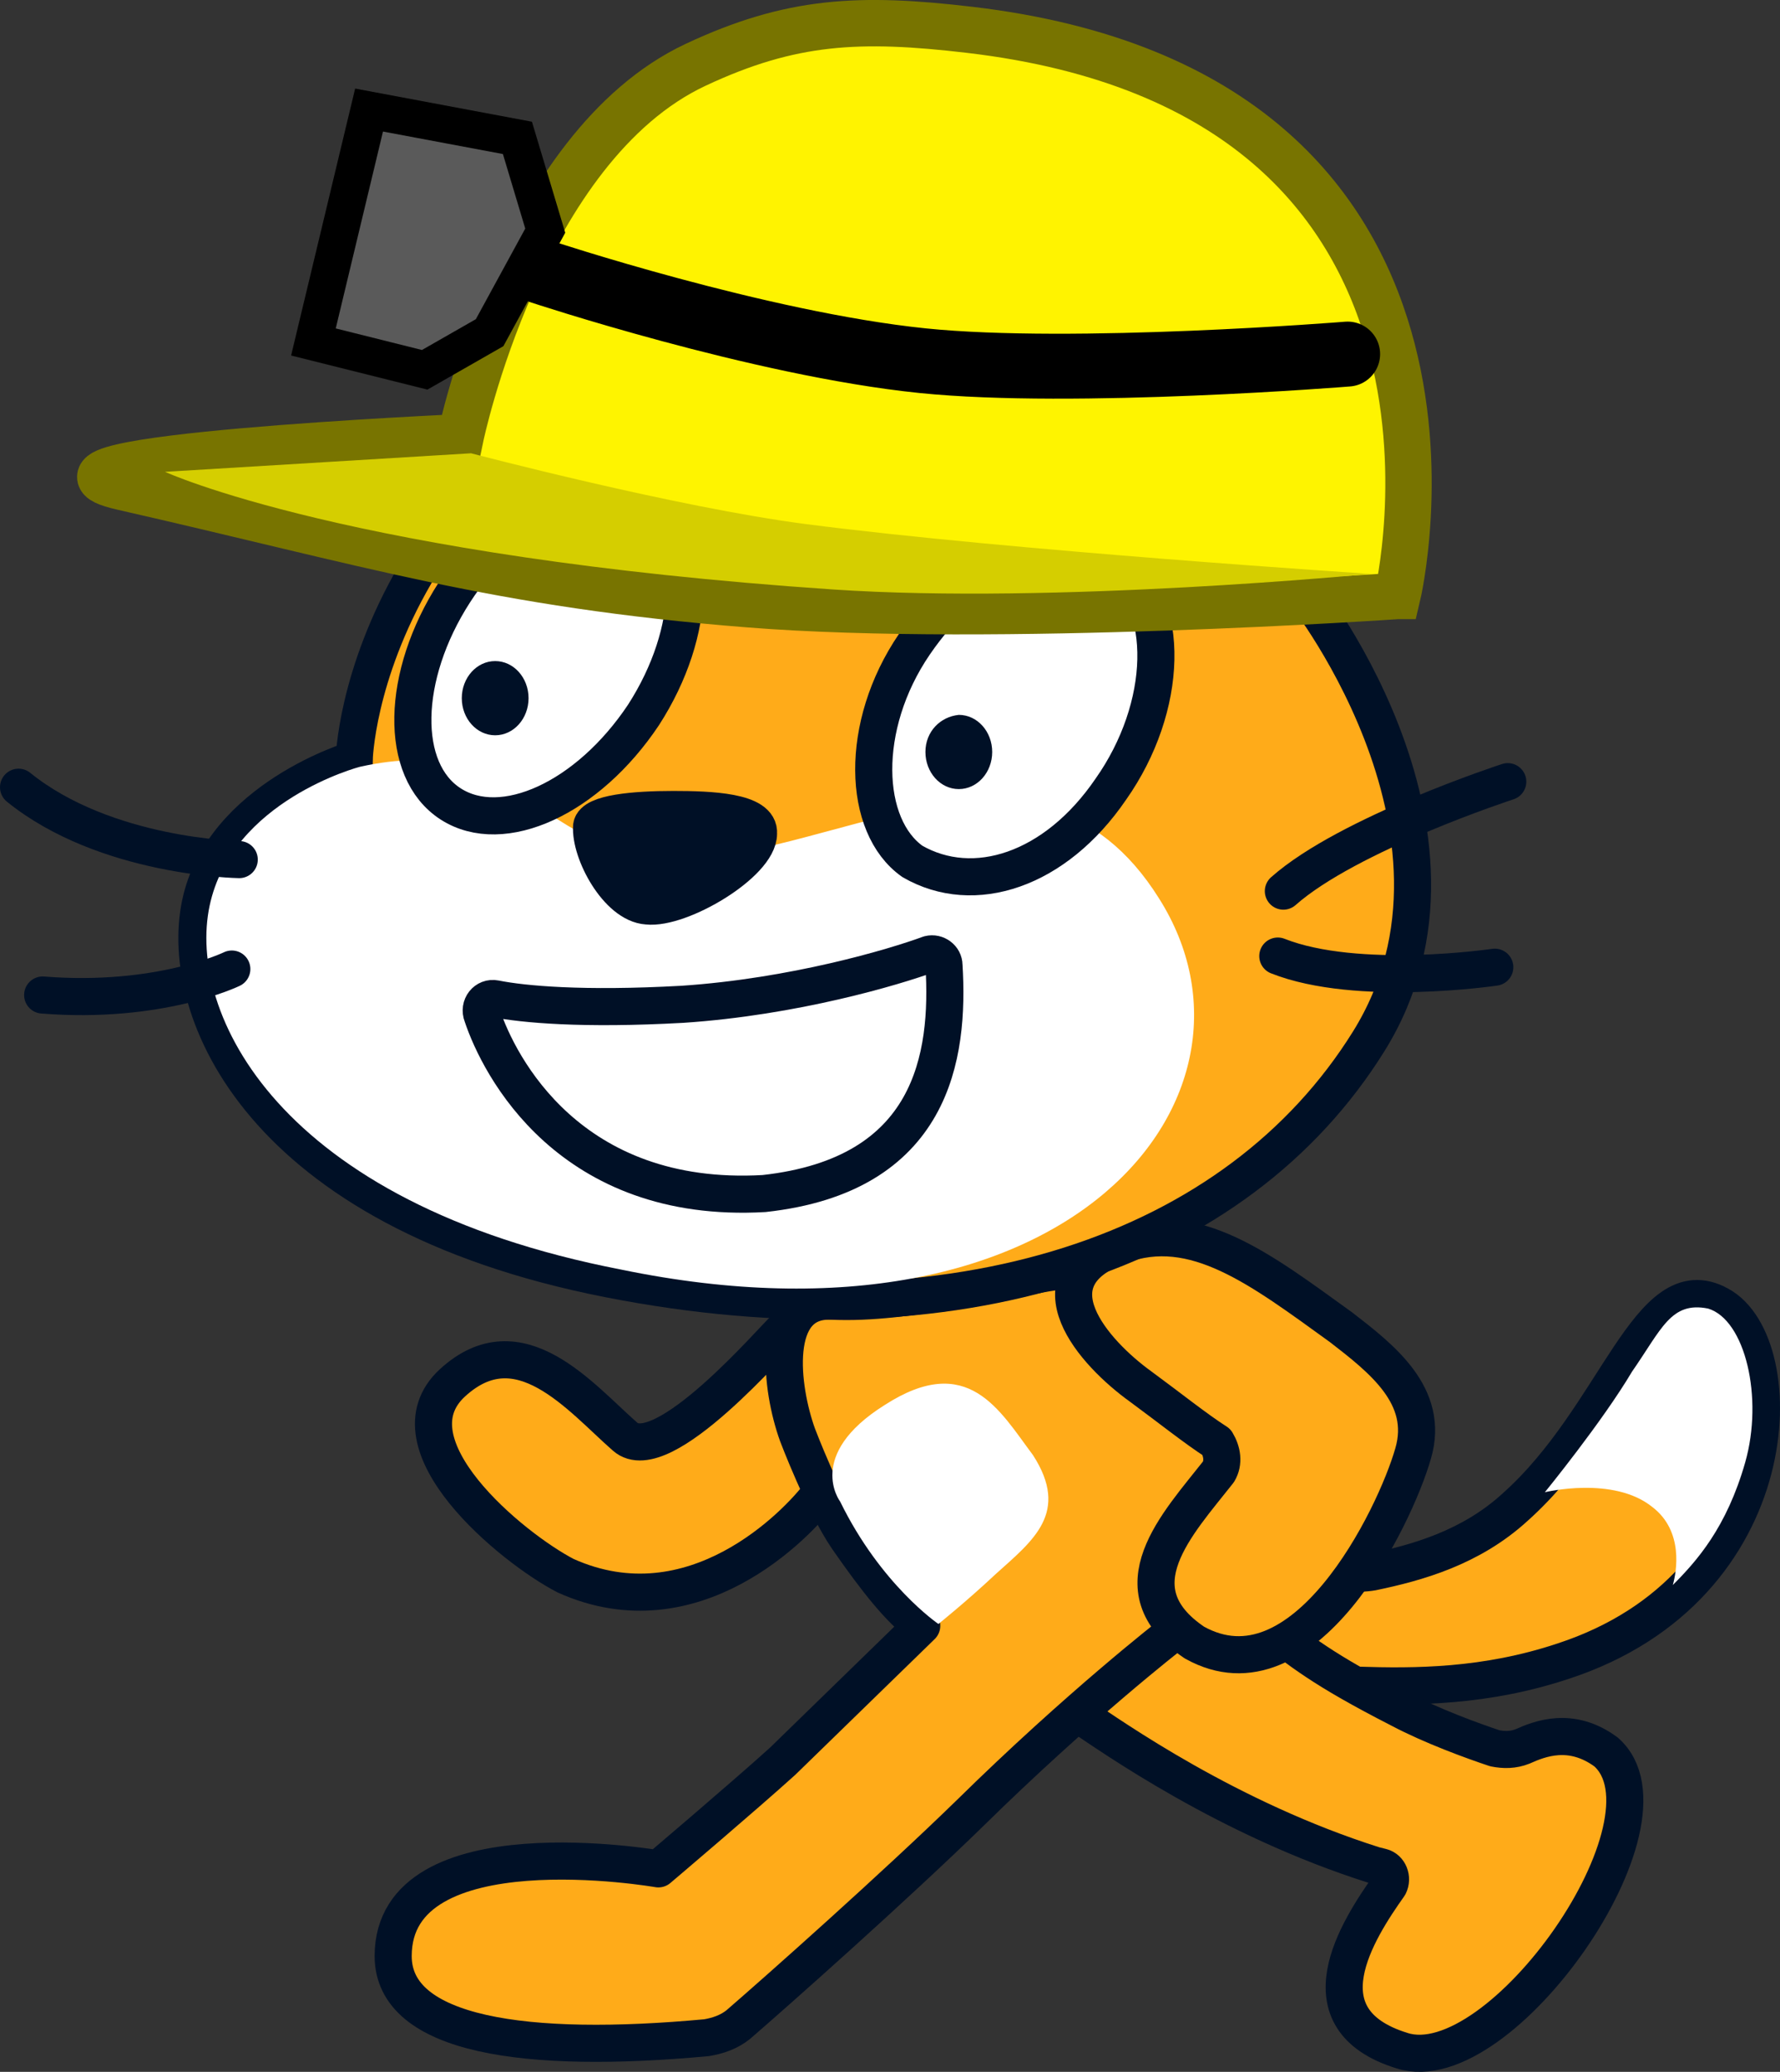 <svg version="1.1" xmlns="http://www.w3.org/2000/svg" xmlns:xlink="http://www.w3.org/1999/xlink" width="95.979" height="111.674" viewBox="0,0,95.979,111.674"><rect x="0" y="0" width="95.979" height="111.674" fill="#333333" stroke="none"/><defs><linearGradient x1="230.087" y1="121.511" x2="225.465" y2="152.363" gradientUnits="userSpaceOnUse" id="color-1"><stop offset="0" stop-color="#fff300"/><stop offset="1" stop-color="#fef400"/></linearGradient></defs><g transform="translate(-185.421,-121.068)"><g data-paper-data="{&quot;isPaintingLayer&quot;:true}" fill="none" fill-rule="none" stroke="none" stroke-width="none" stroke-linecap="none" stroke-linejoin="none" stroke-miterlimit="10" stroke-dasharray="" stroke-dashoffset="0" font-family="none" font-weight="none" font-size="none" text-anchor="none" style="mix-blend-mode: normal"><g data-paper-data="{&quot;origPos&quot;:null}" id="tail" fill-rule="evenodd" stroke-width="2"><path d="M259.421,205.8c2.4,-0.5 5.3,-1.3 7.7,-3.5c5.5,-4.9 7.2,-13 11,-10.9c3.9,2.1 3.8,15.2 -8.4,19.2c-4.2,1.4 -8,1.4 -11.1,1.3c-0.8,0 -7.7,-0.7 -10.1,-4.1c-2.4,-3.4 -0.7,-4.3 0.1,-4.7c0.9,-0.5 7.4,3.3 10.8,2.7z" fill="#ffab19" stroke="#001026" stroke-linecap="round" stroke-linejoin="round"/><path d="M277.521,191.6c2,0.6 3,4.8 2,8.3c-1,3.5 -2.6,5.3 -3.9,6.6c0.2,-0.7 0.6,-2.9 -1.1,-4.2c-2.1,-1.7 -5.8,-0.8 -5.8,-0.8c0,0 3.1,-3.8 4.7,-6.5c1.6,-2.3 2.1,-3.8 4.1,-3.4z" id="detail" fill="#ffffff" stroke="none" stroke-linecap="butt" stroke-linejoin="miter"/></g><path d="M243.321,206.6c3.7,-3.2 8.3,0.5 10.3,2c2,1.5 3,2.4 7.3,4.6c1.7,0.9 3.9,1.7 5.1,2.1c0.5,0.1 1,0.1 1.5,-0.1c0.9,-0.4 2.6,-1.1 4.5,0.3c4.2,3.7 -5.7,17.8 -11,16.1c-5.5,-1.7 -2.4,-6.5 -0.7,-8.9c0.2,-0.4 0,-0.9 -0.4,-1l-0.4,-0.1c-7.9,-2.5 -14.1,-6.9 -15.9,-8.1c-1.7,-1.2 -3.5,-4.2 -0.3,-6.9z" data-paper-data="{&quot;origPos&quot;:null}" id="leg" fill="#ffab19" fill-rule="evenodd" stroke="#001026" stroke-width="2" stroke-linecap="round" stroke-linejoin="round"/><path d="M232.921,194.7c0,2.6 -2.1,5.3 -3.3,6.9c-1.2,1.6 -6.8,7.5 -13.7,4.4c-2.9,-1.5 -9.7,-7.1 -6.1,-10.4c3.6,-3.3 6.9,0.8 9.3,2.9c2,1.8 8.1,-5.4 8.6,-5.8c1.7,-1.5 5.1,-0.8 5.2,2z" data-paper-data="{&quot;origPos&quot;:null}" id="arm" fill="#ffab19" fill-rule="evenodd" stroke="#001026" stroke-width="2" stroke-linecap="round" stroke-linejoin="round"/><g data-paper-data="{&quot;origPos&quot;:null}" id="body-and-leg" fill-rule="evenodd" stroke-width="2"><path d="M235.121,208.7c-1.2,-0.9 -2.4,-2.4 -4,-4.7c-1.3,-1.9 -2.7,-5.6 -2.7,-5.6c-0.9,-2.5 -1.5,-7.3 1.8,-7.2c2.2,0.1 4.2,-0.2 7.6,-0.7c6,-1.2 7.1,-2 9.6,2.1c2.7,4.8 9.6,8.3 1.1,16.6c0,0 -4.9,3.8 -10.8,9.6c-4,3.9 -10.3,9.5 -12.5,11.4c-0.5,0.4 -1.1,0.6 -1.7,0.7c-9.7,0.9 -16.9,-0.1 -16.9,-4.4c0,-7.2 14.3,-4.7 14.3,-4.7c0,0 4.6,-3.9 6.7,-5.8z" id="body" fill="#ffab19" stroke="#001026" stroke-linecap="round" stroke-linejoin="round"/><path d="M230.721,202c0,0 -1.9,-2.5 2.4,-5.2c4.5,-2.9 6.2,0.3 8,2.7c2,3.1 0,4.6 -2,6.4c-1.6,1.5 -3.1,2.7 -3.1,2.7c0,0 -3.1,-2.1 -5.3,-6.6z" id="tummy" fill="#ffffff" stroke="none" stroke-linecap="butt" stroke-linejoin="miter"/></g><path d="M251.021,198.8c-1.1,-0.7 -2.6,-1.9 -4.1,-3c-2.5,-1.8 -6.1,-5.8 -1.1,-7.6c4,-1.5 7.6,1.3 11.9,4.4c2.2,1.7 4.8,3.7 3.9,6.8c-1,3.5 -5.9,13.5 -11.8,10.2c-4.3,-2.9 -0.9,-6.4 1.3,-9.2c0.3,-0.5 0.2,-1.1 -0.1,-1.6z" data-paper-data="{&quot;origPos&quot;:null}" id="arm" fill="#ffab19" fill-rule="evenodd" stroke="#001026" stroke-width="2" stroke-linecap="round" stroke-linejoin="round"/><g data-paper-data="{&quot;origPos&quot;:null}" id="head" fill-rule="evenodd" stroke-width="2"><path d="M228.221,141c2.3,-0.4 4.7,-0.6 7.5,-0.4c4.7,0.2 9.2,1.9 9.2,1.9l12.1,-7.9c0.4,-0.2 0.9,0.1 0.8,0.5l-2.1,17.9c-0.6,-0.8 10.6,12.8 3.5,24.2c-7.1,11.4 -22.2,16.5 -41,12.8c-18.8,-3.7 -23.2,-14.5 -22,-20.2c1.2,-5.7 8.3,-7.8 8.3,-7.8c0,0 0.1,-4.5 3.3,-10c1.9,-3.3 8.3,-8 8.3,-8l2.6,-10.7c0.1,-0.4 0.6,-0.5 0.9,-0.3z" data-paper-data="{&quot;origPos&quot;:null}" fill="#ffab19" stroke="#001026" stroke-linecap="butt" stroke-linejoin="miter"/><path d="M221.321,167.3c8.4,0.6 19.9,-8.5 26.6,2.2c6.7,10.6 -4.8,25 -29,20c-18.6,-3.6 -23.4,-13.9 -22.2,-19.6c1.2,-5.7 8.1,-7.5 8.1,-7.5c8.5,-1.9 9.3,4.4 16.5,4.9z" id="face" fill="#ffffff" stroke="none" stroke-linecap="butt" stroke-linejoin="miter"/><path d="M226.621,185.4c-10.5,0.6 -14.3,-6.9 -15.2,-9.6c-0.2,-0.5 0.2,-1 0.7,-0.9c1.5,0.3 4.7,0.6 10.1,0.3c6,-0.4 11.4,-2 13.3,-2.7c0.4,-0.1 0.8,0.2 0.8,0.6c0.3,4.9 -0.6,11.3 -9.7,12.3z" id="mouth" fill="#ffffff" stroke="#001026" stroke-linecap="round" stroke-linejoin="round"/><path d="M198.321,167.4c0,0 -7.2,-0.1 -11.9,-3.9" id="whisker" fill="none" stroke="#001026" stroke-linecap="round" stroke-linejoin="round"/><path d="M197.921,173.3c0,0 -3.9,1.9 -10.2,1.4" id="whisker" fill="none" stroke="#001026" stroke-linecap="round" stroke-linejoin="round"/><path d="M226.321,166c0,1.6 -4.2,4.1 -6,3.9c-1.6,-0.1 -3.1,-2.9 -3,-4.3c0.1,-0.7 2.3,-0.9 4.4,-0.9c2,0 4.7,0.1 4.6,1.3z" id="nose" fill="#001026" stroke="#001026" stroke-linecap="round" stroke-linejoin="round"/><path d="M254.621,169.1c3.5,-3.1 12.1,-5.9 12.1,-5.9" id="whisker" fill="none" stroke="#001026" stroke-linecap="round" stroke-linejoin="round"/><path d="M266.021,173.2c0,0 -7.4,1.1 -11.7,-0.6" id="whisker" fill="none" stroke="#001026" stroke-linecap="round" stroke-linejoin="round"/><g id="eye"><path d="M220.321,148.2c2.8,1.8 2.7,6.9 -0.2,11.4c-3,4.5 -7.6,6.6 -10.4,4.8c-2.8,-1.8 -2.7,-6.9 0.2,-11.4c2.9,-4.5 7.6,-6.7 10.4,-4.8z" id="pupil" fill="#ffffff" stroke="#001026" stroke-linecap="round" stroke-linejoin="round"/><path d="M210.321,158.7c0,-1.1 0.8,-2 1.8,-2c1,0 1.8,0.9 1.8,2c0,1.1 -0.8,2 -1.8,2c-1,0 -1.8,-0.9 -1.8,-2" id="pupil" fill="#001026" stroke="none" stroke-linecap="butt" stroke-linejoin="miter"/></g><g id="eye"><path d="M245.521,151.3c3.1,2.2 2.9,7.9 -0.2,12.3c-3,4.4 -7.4,5.8 -10.7,3.9c-2.7,-1.9 -2.9,-7.3 0.1,-11.7c3,-4.4 7.7,-6.8 10.8,-4.5z" fill="#ffffff" stroke="#001026" stroke-linecap="round" stroke-linejoin="round"/><path d="M235.321,161.6c0,-1.1 0.8,-1.9 1.8,-2c1,0 1.8,0.9 1.8,2c0,1.1 -0.8,2 -1.8,2c-1,0 -1.8,-0.9 -1.8,-2" id="pupil" fill="#001026" stroke="none" stroke-linecap="butt" stroke-linejoin="miter"/></g></g><path d="M260.772,153.19c0,0 -21.712,1.498 -34.962,0.449c-13.605,-1.077 -20.497,-3.298 -33.805,-6.323c-6.826,-1.552 18.245,-2.679 18.245,-2.679c0,0 3.239,-15.653 12.684,-20.078c5.144,-2.41 8.83,-2.583 14.781,-1.882c29.507,3.473 23.057,30.513 23.057,30.513z" data-paper-data="{&quot;origPos&quot;:null,&quot;origRot&quot;:0}" fill="url(#color-1)" fill-rule="nonzero" stroke="#787400" stroke-width="2.5" stroke-linecap="round" stroke-linejoin="miter"/><path d="M211.821,139l-3.5,2l-6,-1.5l3,-12.5l8,1.5l1.5,5z" data-paper-data="{&quot;origPos&quot;:null}" fill="#5a5a5a" fill-rule="nonzero" stroke="#000000" stroke-width="2" stroke-linecap="round" stroke-linejoin="miter"/><path d="M258.087,140.153c0,0 -14.756,1.192 -22.921,0.356c-8.825,-0.905 -20.612,-4.818 -20.612,-4.818" data-paper-data="{&quot;origPos&quot;:null,&quot;origRot&quot;:0}" fill="none" fill-rule="nonzero" stroke="#000000" stroke-width="3.5" stroke-linecap="round" stroke-linejoin="miter"/><path d="M210.821,145.5c0,0 11.073,2.916 18.095,3.822c11.125,1.435 30.405,2.678 30.405,2.678c0,0 -16.97,1.653 -28.991,0.84c-26.076,-1.763 -36.009,-6.34 -36.009,-6.34z" data-paper-data="{&quot;origPos&quot;:null}" fill="#d5ce00" fill-rule="nonzero" stroke="#d5ce00" stroke-width="0" stroke-linecap="round" stroke-linejoin="miter"/></g></g></svg>